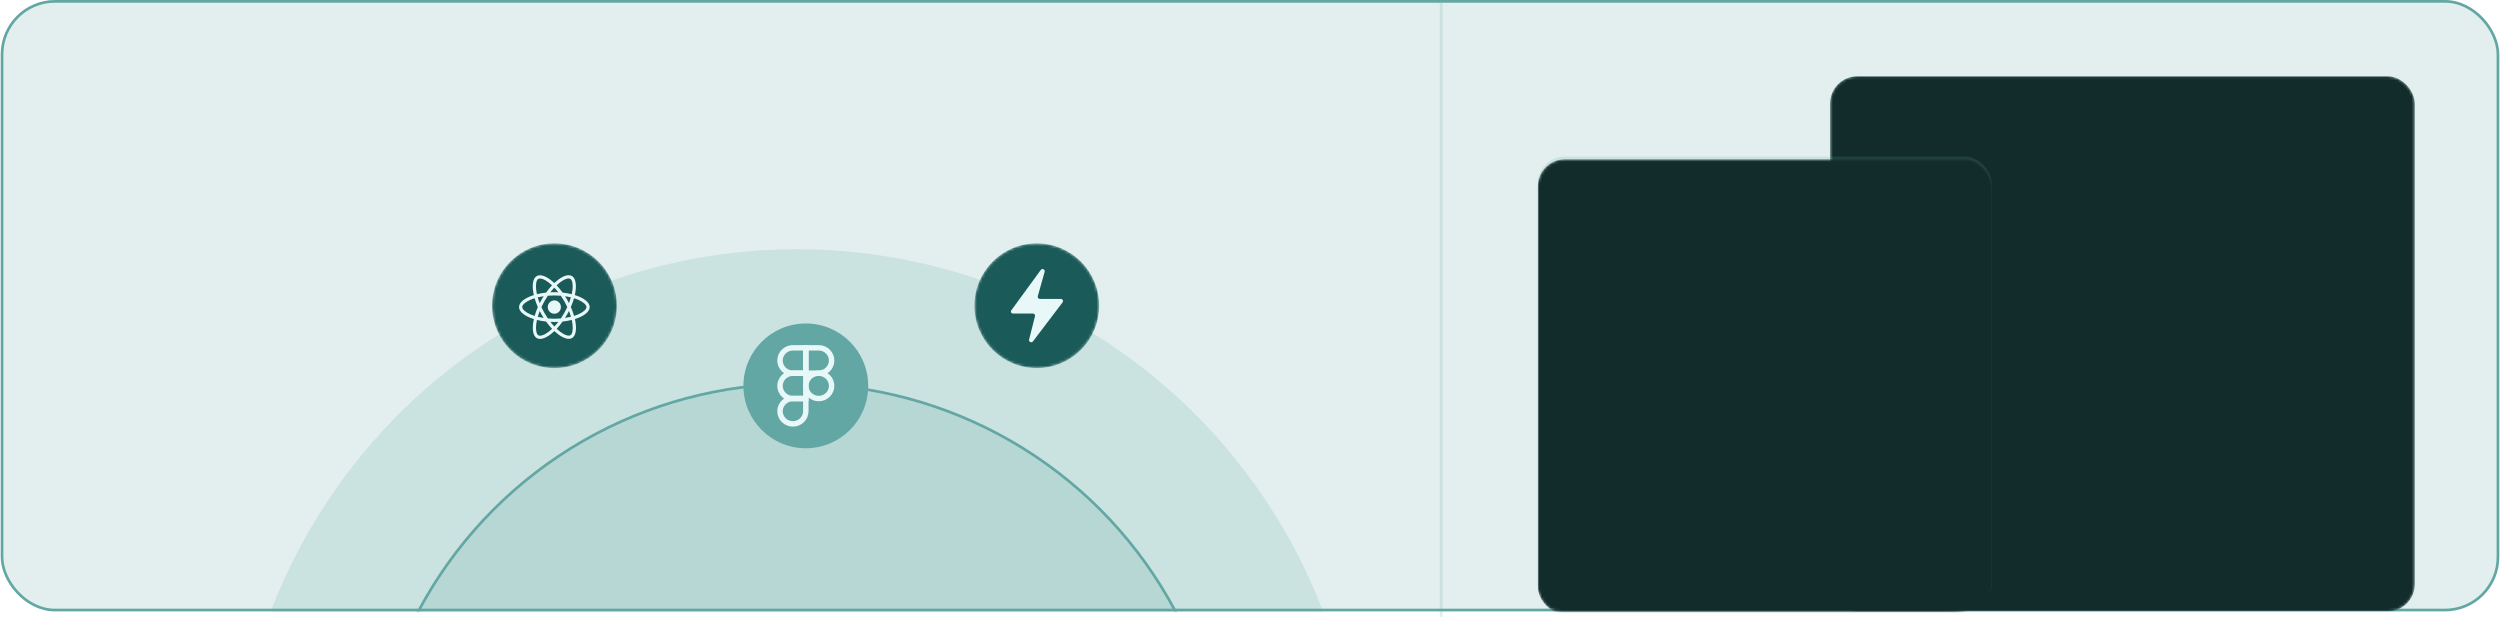 <svg width="920" height="227" viewBox="0 0 920 227" fill="none" xmlns="http://www.w3.org/2000/svg">
<rect x="0.75" y="0.5" width="918.5" height="224" rx="19.5" fill="#63A7A4" fill-opacity="0.18" stroke="#63A7A4"/>
<mask id="mask0_419_28" style="mask-type:alpha" maskUnits="userSpaceOnUse" x="658" y="7" width="261" height="218">
<path d="M658.938 27C658.938 15.954 667.892 7 678.938 7H908.75C914.273 7 918.75 11.477 918.75 17V205C918.75 216.046 909.796 225 898.75 225H678.937C667.892 225 658.938 216.046 658.938 205V27Z" fill="#D9D9D9"/>
</mask>
<g mask="url(#mask0_419_28)">
<rect x="673.475" y="28.067" width="215.155" height="196.933" rx="10" fill="#63A7A4" fill-opacity="0.18"/>
<mask id="mask1_419_28" style="mask-type:alpha" maskUnits="userSpaceOnUse" x="673" y="28" width="216" height="197">
<rect x="673.475" y="28.067" width="215.155" height="196.933" rx="10" fill="#122B2B"/>
</mask>
<g mask="url(#mask1_419_28)">
<g filter="url(#filter0_f_419_28)">
<rect x="673.475" y="28.067" width="215.155" height="196.933" rx="10" fill="#122B2B"/>
</g>
</g>
</g>
<mask id="mask2_419_28" style="mask-type:alpha" maskUnits="userSpaceOnUse" x="554" y="26" width="184" height="199">
<path d="M554.64 46.464C554.64 35.419 563.595 26.464 574.64 26.464H727.664C733.187 26.464 737.664 30.942 737.664 36.464V205C737.664 216.046 728.71 225 717.664 225H574.64C563.595 225 554.64 216.046 554.64 205V46.464Z" fill="#D9D9D9"/>
</mask>
<g mask="url(#mask2_419_28)">
<rect x="565.927" y="57.607" width="167.045" height="167.393" rx="10" fill="#63A7A4" fill-opacity="0.18"/>
<mask id="mask3_419_28" style="mask-type:alpha" maskUnits="userSpaceOnUse" x="565" y="58" width="168" height="168">
<rect x="565.927" y="58.607" width="167.045" height="167.393" rx="10" fill="#122B2B"/>
</mask>
<g mask="url(#mask3_419_28)">
<g filter="url(#filter1_f_419_28)">
<rect x="565.927" y="58.607" width="167.045" height="167.393" rx="10" fill="#122B2B"/>
</g>
</g>
</g>
<line x1="530.358" y1="1" x2="530.358" y2="227" stroke="#63A7A4" stroke-opacity="0.18"/>
<mask id="mask4_419_28" style="mask-type:alpha" maskUnits="userSpaceOnUse" x="0" y="1" width="561" height="224">
<rect x="0.25" y="1" width="560.579" height="224" rx="20" fill="#D9D9D9"/>
</mask>
<g mask="url(#mask4_419_28)">
<circle cx="293.254" cy="299" r="157.755" fill="#63A7A4" fill-opacity="0.18" stroke="#63A7A4"/>
<circle cx="293.254" cy="299" r="207.273" fill="#63A7A4" fill-opacity="0.18"/>
<circle cx="296.54" cy="142" r="22.96" fill="#63A7A4"/>
<mask id="mask5_419_28" style="mask-type:alpha" maskUnits="userSpaceOnUse" x="358" y="89" width="47" height="47">
<circle cx="381.54" cy="112.5" r="22.96" fill="#63A7A4"/>
</mask>
<g mask="url(#mask5_419_28)">
<g filter="url(#filter2_f_419_28)">
<circle cx="381.54" cy="112.5" r="22.96" fill="#1A5A59"/>
</g>
<path d="M383.009 99.335L372.125 114.25C371.804 114.731 372.149 115.375 372.727 115.375H380.098C380.619 115.375 381.001 115.865 380.874 116.371L378.709 124.95C378.496 125.794 379.595 126.323 380.122 125.63L391.024 111.284C391.424 110.757 391.049 110 390.387 110H382.68C382.151 110 381.767 109.494 381.91 108.984L384.426 100.022C384.667 99.164 383.535 98.614 383.009 99.335Z" fill="#E8F8F8"/>
</g>
<mask id="mask6_419_28" style="mask-type:alpha" maskUnits="userSpaceOnUse" x="181" y="89" width="46" height="47">
<circle cx="204.04" cy="112.5" r="22.96" fill="#63A7A4"/>
</mask>
<g mask="url(#mask6_419_28)">
<g filter="url(#filter3_f_419_28)">
<circle cx="204.04" cy="112.5" r="22.96" fill="#1A5A59"/>
</g>
</g>
<path d="M217 113.003C217 111.259 214.843 109.606 211.536 108.581C212.299 105.168 211.96 102.452 210.466 101.583C210.121 101.379 209.718 101.282 209.278 101.282V102.479C209.522 102.479 209.718 102.527 209.883 102.618C210.603 103.037 210.916 104.631 210.672 106.681C210.614 107.185 210.519 107.717 210.402 108.259C209.363 108.001 208.229 107.803 207.037 107.674C206.321 106.681 205.579 105.779 204.832 104.99C206.56 103.364 208.181 102.474 209.284 102.474V101.277C207.826 101.277 205.918 102.329 203.989 104.153C202.06 102.339 200.152 101.298 198.695 101.298V102.495C199.792 102.495 201.419 103.381 203.147 104.996C202.405 105.785 201.663 106.681 200.958 107.674C199.76 107.803 198.626 108.001 197.587 108.264C197.466 107.727 197.375 107.207 197.312 106.708C197.063 104.658 197.37 103.064 198.086 102.64C198.245 102.543 198.451 102.5 198.695 102.5V101.304C198.25 101.304 197.847 101.4 197.497 101.604C196.008 102.474 195.674 105.184 196.443 108.586C193.146 109.616 191 111.264 191 113.003C191 114.747 193.157 116.4 196.464 117.425C195.701 120.838 196.04 123.553 197.534 124.423C197.879 124.626 198.282 124.723 198.727 124.723C200.184 124.723 202.092 123.671 204.021 121.847C205.95 123.66 207.858 124.702 209.316 124.702C209.761 124.702 210.163 124.605 210.513 124.401C212.002 123.532 212.336 120.822 211.568 117.419C214.854 116.394 217 114.741 217 113.003ZM210.1 109.423C209.904 110.115 209.66 110.829 209.384 111.543C209.167 111.114 208.939 110.684 208.69 110.255C208.446 109.826 208.187 109.407 207.927 108.999C208.68 109.112 209.406 109.251 210.1 109.423ZM207.673 115.138C207.259 115.863 206.835 116.55 206.395 117.188C205.606 117.258 204.806 117.296 204 117.296C203.2 117.296 202.4 117.258 201.615 117.194C201.175 116.555 200.746 115.874 200.333 115.155C199.93 114.452 199.564 113.738 199.23 113.019C199.559 112.3 199.93 111.581 200.327 110.878C200.741 110.153 201.165 109.466 201.605 108.828C202.394 108.758 203.194 108.72 204 108.72C204.8 108.72 205.6 108.758 206.385 108.822C206.825 109.461 207.254 110.142 207.667 110.861C208.07 111.564 208.436 112.278 208.77 112.997C208.436 113.716 208.07 114.435 207.673 115.138ZM209.384 114.441C209.671 115.16 209.914 115.879 210.116 116.577C209.422 116.748 208.69 116.893 207.932 117.006C208.192 116.593 208.452 116.169 208.695 115.734C208.939 115.305 209.167 114.87 209.384 114.441ZM204.011 120.167C203.518 119.652 203.025 119.078 202.537 118.45C203.014 118.471 203.502 118.487 203.995 118.487C204.493 118.487 204.986 118.476 205.468 118.45C204.991 119.078 204.498 119.652 204.011 120.167ZM200.068 117.006C199.315 116.893 198.589 116.754 197.895 116.582C198.091 115.89 198.335 115.176 198.61 114.462C198.828 114.892 199.055 115.321 199.305 115.75C199.554 116.18 199.808 116.598 200.068 117.006ZM203.984 105.838C204.477 106.354 204.97 106.928 205.457 107.556C204.98 107.534 204.493 107.518 204 107.518C203.502 107.518 203.009 107.529 202.527 107.556C203.004 106.928 203.497 106.354 203.984 105.838ZM200.062 108.999C199.803 109.412 199.543 109.836 199.299 110.271C199.055 110.7 198.828 111.13 198.61 111.559C198.324 110.84 198.08 110.121 197.879 109.423C198.573 109.257 199.305 109.112 200.062 108.999ZM195.266 115.718C193.39 114.908 192.177 113.845 192.177 113.003C192.177 112.16 193.39 111.092 195.266 110.287C195.722 110.089 196.22 109.912 196.734 109.745C197.036 110.797 197.434 111.892 197.927 113.013C197.439 114.13 197.047 115.219 196.75 116.265C196.225 116.099 195.727 115.917 195.266 115.718ZM198.117 123.387C197.397 122.968 197.084 121.374 197.328 119.324C197.386 118.82 197.481 118.289 197.598 117.747C198.637 118.004 199.771 118.203 200.963 118.332C201.679 119.324 202.421 120.226 203.168 121.015C201.44 122.641 199.819 123.532 198.716 123.532C198.478 123.526 198.276 123.478 198.117 123.387ZM210.688 119.298C210.937 121.348 210.63 122.941 209.914 123.365C209.755 123.462 209.549 123.505 209.305 123.505C208.208 123.505 206.581 122.619 204.853 121.004C205.595 120.215 206.337 119.319 207.042 118.326C208.24 118.197 209.374 117.999 210.413 117.736C210.534 118.278 210.63 118.798 210.688 119.298ZM212.728 115.718C212.273 115.917 211.775 116.094 211.26 116.26C210.958 115.208 210.561 114.113 210.068 112.992C210.556 111.876 210.948 110.786 211.245 109.74C211.769 109.906 212.267 110.089 212.734 110.287C214.61 111.098 215.823 112.16 215.823 113.003C215.818 113.845 214.605 114.913 212.728 115.718Z" fill="#E8F8F8"/>
<path d="M203.995 115.455C205.332 115.455 206.417 114.357 206.417 113.003C206.417 111.648 205.332 110.55 203.995 110.55C202.657 110.55 201.573 111.648 201.573 113.003C201.573 114.357 202.657 115.455 203.995 115.455Z" fill="#E8F8F8"/>
<path d="M296.54 142C296.54 140.762 297.04 139.576 297.931 138.7C298.822 137.825 300.03 137.333 301.29 137.333C302.549 137.333 303.758 137.825 304.648 138.7C305.539 139.576 306.04 140.762 306.04 142C306.04 143.238 305.539 144.425 304.648 145.3C303.758 146.175 302.549 146.667 301.29 146.667C300.03 146.667 298.822 146.175 297.931 145.3C297.04 144.425 296.54 143.238 296.54 142V142Z" stroke="#E8F8F8" stroke-width="2"/>
<path d="M287.04 151.333C287.04 150.095 287.54 148.909 288.431 148.033C289.322 147.158 290.53 146.667 291.79 146.667H296.54V151.333C296.54 152.571 296.039 153.758 295.148 154.633C294.258 155.508 293.049 156 291.79 156C290.53 156 289.322 155.508 288.431 154.633C287.54 153.758 287.04 152.571 287.04 151.333Z" stroke="#E8F8F8" stroke-width="2"/>
<path d="M296.54 128V137.333H301.29C302.549 137.333 303.758 136.842 304.648 135.966C305.539 135.091 306.04 133.904 306.04 132.667C306.04 131.429 305.539 130.242 304.648 129.367C303.758 128.492 302.549 128 301.29 128H296.54Z" stroke="#E8F8F8" stroke-width="2"/>
<path d="M287.04 132.667C287.04 133.904 287.54 135.091 288.431 135.966C289.322 136.842 290.53 137.333 291.79 137.333H296.54V128H291.79C290.53 128 289.322 128.492 288.431 129.367C287.54 130.242 287.04 131.429 287.04 132.667Z" stroke="#E8F8F8" stroke-width="2"/>
<path d="M287.04 142C287.04 143.238 287.54 144.425 288.431 145.3C289.322 146.175 290.53 146.667 291.79 146.667H296.54V137.333H291.79C290.53 137.333 289.322 137.825 288.431 138.7C287.54 139.576 287.04 140.762 287.04 142Z" stroke="#E8F8F8" stroke-width="2"/>
</g>
<defs>
<filter id="filter0_f_419_28" x="523.475" y="-121.933" width="515.155" height="496.933" filterUnits="userSpaceOnUse" color-interpolation-filters="sRGB">
<feFlood flood-opacity="0" result="BackgroundImageFix"/>
<feBlend mode="normal" in="SourceGraphic" in2="BackgroundImageFix" result="shape"/>
<feGaussianBlur stdDeviation="75" result="effect1_foregroundBlur_419_28"/>
</filter>
<filter id="filter1_f_419_28" x="415.927" y="-91.393" width="467.045" height="467.393" filterUnits="userSpaceOnUse" color-interpolation-filters="sRGB">
<feFlood flood-opacity="0" result="BackgroundImageFix"/>
<feBlend mode="normal" in="SourceGraphic" in2="BackgroundImageFix" result="shape"/>
<feGaussianBlur stdDeviation="75" result="effect1_foregroundBlur_419_28"/>
</filter>
<filter id="filter2_f_419_28" x="342.579" y="73.54" width="77.921" height="77.921" filterUnits="userSpaceOnUse" color-interpolation-filters="sRGB">
<feFlood flood-opacity="0" result="BackgroundImageFix"/>
<feBlend mode="normal" in="SourceGraphic" in2="BackgroundImageFix" result="shape"/>
<feGaussianBlur stdDeviation="8" result="effect1_foregroundBlur_419_28"/>
</filter>
<filter id="filter3_f_419_28" x="165.079" y="73.54" width="77.921" height="77.921" filterUnits="userSpaceOnUse" color-interpolation-filters="sRGB">
<feFlood flood-opacity="0" result="BackgroundImageFix"/>
<feBlend mode="normal" in="SourceGraphic" in2="BackgroundImageFix" result="shape"/>
<feGaussianBlur stdDeviation="8" result="effect1_foregroundBlur_419_28"/>
</filter>
</defs>
</svg>
